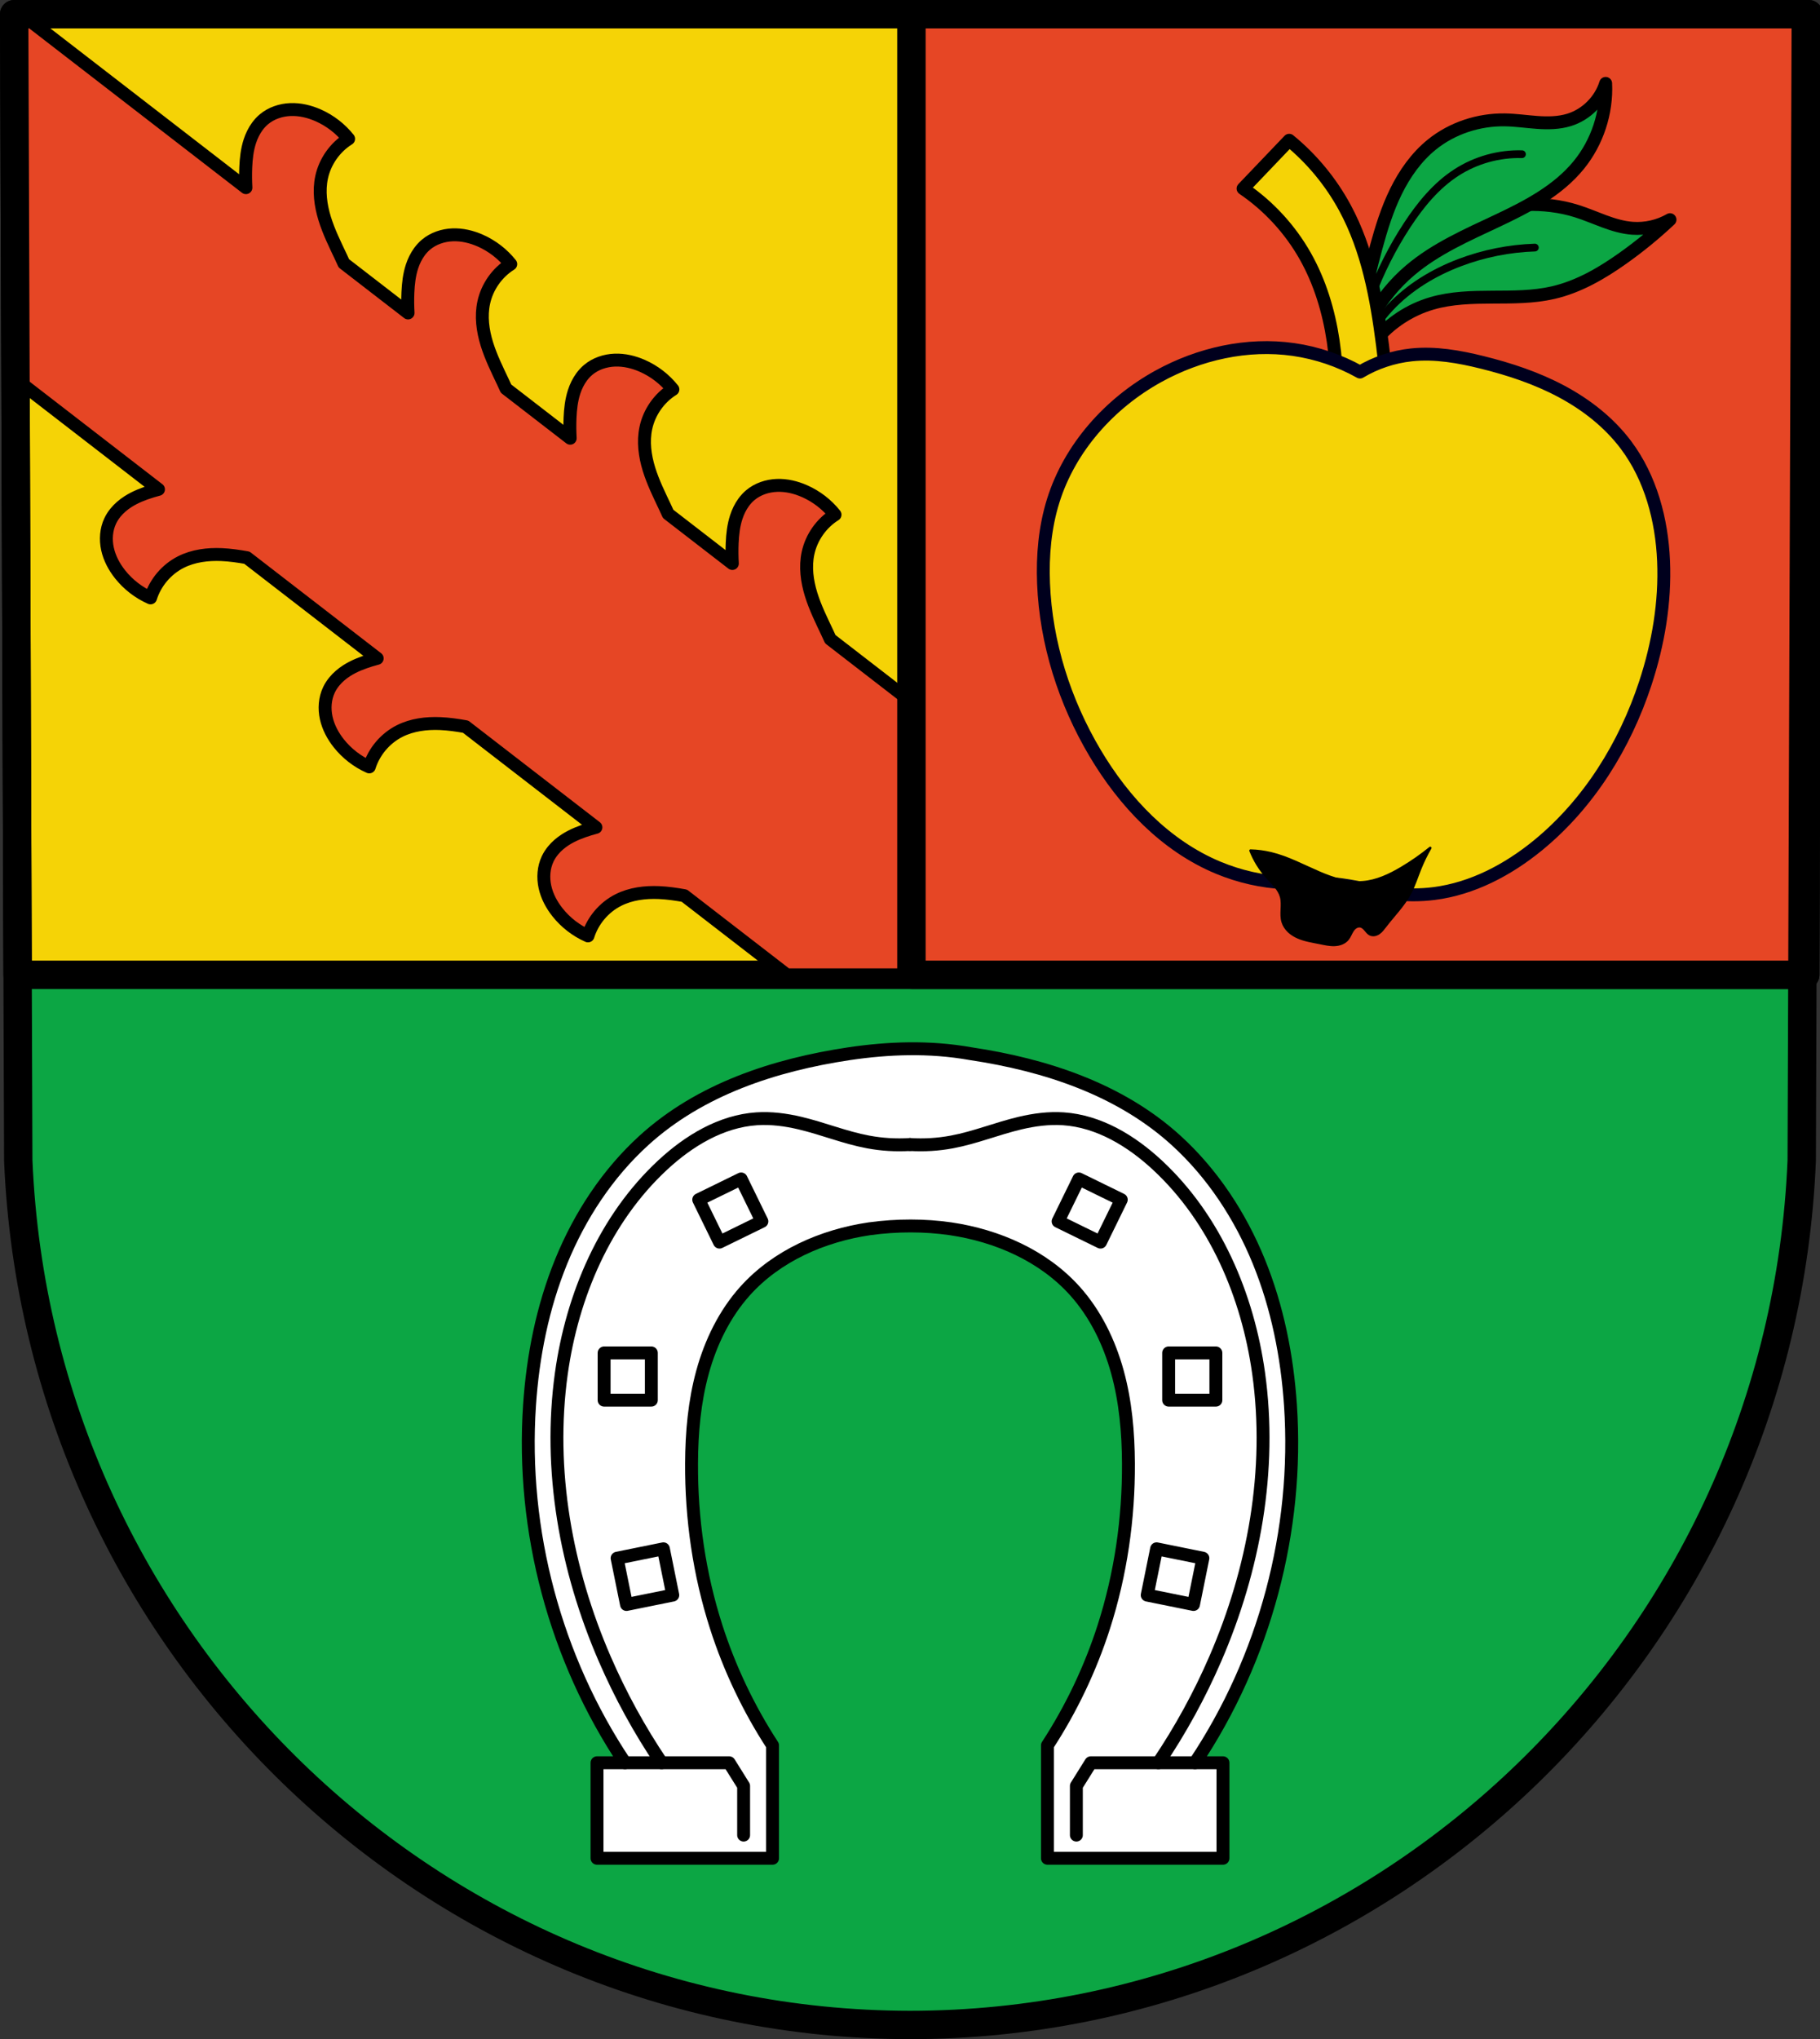 <?xml version="1.0" encoding="UTF-8" standalone="no"?>
<!-- Created with Inkscape (http://www.inkscape.org/) -->

<svg
   xmlns:dc="http://purl.org/dc/elements/1.1/"
   xmlns:cc="http://creativecommons.org/ns#"
   xmlns:rdf="http://www.w3.org/1999/02/22-rdf-syntax-ns#"
   xmlns:svg="http://www.w3.org/2000/svg"
   xmlns="http://www.w3.org/2000/svg"
   xmlns:sodipodi="http://sodipodi.sourceforge.net/DTD/sodipodi-0.dtd"
   xmlns:inkscape="http://www.inkscape.org/namespaces/inkscape"
   width="186.748mm"
   height="209.174mm"
   viewBox="0 0 186.748 209.174"
   version="1.1"
   id="svg1022"
   sodipodi:docname="DEU Bremelau COA.svg"
   inkscape:version="0.92.5 (2060ec1f9f, 2020-04-08)">
  <rect x="0" y="0" width="186.748" height="209.174" fill="#333333" stroke="none"/>
  <defs
     id="defs1016">
    <inkscape:path-effect
       effect="spiro"
       id="path-effect2257"
       is_visible="true" />
    <inkscape:path-effect
       effect="spiro"
       id="path-effect2253"
       is_visible="true" />
    <inkscape:path-effect
       effect="spiro"
       id="path-effect2249"
       is_visible="true" />
    <inkscape:path-effect
       effect="spiro"
       id="path-effect2245"
       is_visible="true" />
    <inkscape:path-effect
       effect="spiro"
       id="path-effect2241"
       is_visible="true" />
    <inkscape:path-effect
       effect="spiro"
       id="path-effect2237"
       is_visible="true" />
    <inkscape:path-effect
       effect="spiro"
       id="path-effect2233"
       is_visible="true" />
    <inkscape:path-effect
       effect="spiro"
       id="path-effect2114"
       is_visible="true" />
    <inkscape:path-effect
       effect="spiro"
       id="path-effect2013"
       is_visible="true" />
    <inkscape:path-effect
       effect="spiro"
       id="path-effect1960"
       is_visible="true" />
    <inkscape:path-effect
       effect="spiro"
       id="path-effect2013-3"
       is_visible="true" />
    <inkscape:path-effect
       effect="spiro"
       id="path-effect2114-3"
       is_visible="true" />
    <inkscape:path-effect
       effect="spiro"
       id="path-effect2114-0"
       is_visible="true" />
    <inkscape:path-effect
       effect="spiro"
       id="path-effect2114-9"
       is_visible="true" />
    <inkscape:path-effect
       effect="spiro"
       id="path-effect2114-9-2"
       is_visible="true" />
    <inkscape:path-effect
       effect="spiro"
       id="path-effect2114-9-6"
       is_visible="true" />
    <inkscape:path-effect
       effect="spiro"
       id="path-effect2114-9-3"
       is_visible="true" />
    <inkscape:path-effect
       effect="spiro"
       id="path-effect2257-6"
       is_visible="true" />
    <inkscape:path-effect
       effect="spiro"
       id="path-effect2253-0"
       is_visible="true" />
    <inkscape:path-effect
       effect="spiro"
       id="path-effect2249-9"
       is_visible="true" />
    <inkscape:path-effect
       effect="spiro"
       id="path-effect2245-6"
       is_visible="true" />
    <inkscape:path-effect
       effect="spiro"
       id="path-effect2241-6"
       is_visible="true" />
    <inkscape:path-effect
       effect="spiro"
       id="path-effect2237-8"
       is_visible="true" />
    <inkscape:path-effect
       effect="spiro"
       id="path-effect2233-3"
       is_visible="true" />
  </defs>
  <sodipodi:namedview
     id="base"
     pagecolor="#ffffff"
     bordercolor="#666666"
     borderopacity="1.0"
     inkscape:pageopacity="0.0"
     inkscape:pageshadow="2"
     inkscape:zoom="1.0030632"
     inkscape:cx="352.91015"
     inkscape:cy="395.28915"
     inkscape:document-units="mm"
     inkscape:current-layer="layer1"
     showgrid="false"
     inkscape:window-width="1920"
     inkscape:window-height="1046"
     inkscape:window-x="-11"
     inkscape:window-y="-11"
     inkscape:window-maximized="1"
     inkscape:snap-nodes="false"
     fit-margin-top="0"
     fit-margin-left="0"
     fit-margin-right="0"
     fit-margin-bottom="0"
     inkscape:snap-midpoints="true"
     inkscape:snap-smooth-nodes="true"
     inkscape:object-paths="false" />
  <g
     inkscape:label="Ebene 1"
     inkscape:groupmode="layer"
     id="layer1"
     transform="translate(26.435,-79.433)">
    <path
       style="fill:#0ca644;fill-opacity:1;fill-rule:evenodd;stroke:none;stroke-width:2.91;stroke-linecap:round;stroke-linejoin:round;stroke-miterlimit:4;stroke-dasharray:none;stroke-opacity:1"
       inkscape:connector-curvature="0"
       d="m 158.857,80.888 -0.42,117.595 c -2.046,49.465 -42.473,88.641 -91.499,88.669 -48.982,-0.061 -89.423,-39.251 -91.499,-88.669 l -0.42,-117.595 h 91.917 z"
       id="path10563-0-6-2-9-6"
       sodipodi:nodetypes="ccccccc" />
    <path
       style="fill:#f5d306;fill-opacity:1;stroke:#000000;stroke-width:11;stroke-linecap:round;stroke-linejoin:round;stroke-miterlimit:4;stroke-dasharray:none;stroke-opacity:1"
       d="M 5.5 5.5 L 6.828 377.346 L 698.99 377.346 L 700.32 5.5 L 352.9 5.5 L 5.5 5.5 z "
       transform="matrix(0.265,0,0,0.265,-26.435,79.433)"
       id="rect1908" />
    <path
       style="fill:#e64625;fill-opacity:1;stroke:#000000;stroke-width:5;stroke-linecap:round;stroke-linejoin:round;stroke-miterlimit:4;stroke-dasharray:none;stroke-opacity:1"
       d="M 2.701 5.5 L 3.197 144.496 L 61.363 189.426 C 60.532 189.652 59.7 189.873 58.877 190.127 C 55.617 191.132 52.396 192.362 49.527 194.207 C 47.734 195.36 46.079 196.769 44.732 198.416 C 43.925 199.404 43.228 200.477 42.68 201.633 C 41.094 204.978 40.834 208.87 41.625 212.486 C 42.416 216.102 44.215 219.451 46.52 222.348 C 49.637 226.265 53.713 229.413 58.291 231.439 C 60.146 225.49 64.494 220.363 70.059 217.559 C 74.876 215.131 80.413 214.444 85.803 214.678 C 89.095 214.819 92.355 215.302 95.604 215.873 L 146.053 254.842 C 145.221 255.068 144.39 255.291 143.566 255.545 C 140.307 256.55 137.086 257.778 134.217 259.623 C 132.424 260.776 130.768 262.185 129.422 263.832 C 128.615 264.821 127.917 265.893 127.369 267.049 C 125.784 270.394 125.524 274.286 126.314 277.902 C 127.105 281.518 128.902 284.867 131.207 287.764 C 134.324 291.681 138.403 294.831 142.98 296.857 C 144.836 290.908 149.181 285.779 154.746 282.975 C 159.563 280.547 165.103 279.86 170.492 280.094 C 173.785 280.235 177.043 280.718 180.291 281.289 L 230.742 320.258 C 229.911 320.485 229.077 320.707 228.254 320.961 C 224.994 321.966 221.775 323.196 218.906 325.041 C 217.113 326.194 215.457 327.601 214.111 329.248 C 213.305 330.237 212.607 331.311 212.059 332.467 C 210.473 335.812 210.213 339.704 211.004 343.32 C 211.795 346.936 213.592 350.283 215.896 353.18 C 219.014 357.097 223.09 360.247 227.668 362.273 C 229.523 356.324 233.871 351.195 239.436 348.391 C 244.253 345.963 249.79 345.276 255.18 345.51 C 258.472 345.651 261.732 346.134 264.98 346.705 L 304.648 377.346 L 352.908 377.346 L 352.908 271.688 L 321.488 247.418 C 321.11 246.604 320.749 245.782 320.365 244.971 C 318.061 240.093 315.644 235.24 314.057 230.084 C 312.469 224.929 311.737 219.395 312.869 214.121 C 314.177 208.028 318.041 202.527 323.328 199.229 C 320.211 195.311 316.134 192.163 311.557 190.137 C 308.172 188.638 304.478 187.746 300.779 187.895 C 297.081 188.043 293.379 189.277 290.543 191.656 C 289.563 192.478 288.699 193.424 287.947 194.455 C 286.694 196.174 285.75 198.132 285.088 200.158 C 284.028 203.4 283.652 206.827 283.504 210.234 C 283.391 212.864 283.416 215.499 283.566 218.127 L 258.707 198.924 C 258.329 198.11 257.967 197.288 257.584 196.477 C 255.279 191.599 252.865 186.745 251.277 181.59 C 249.69 176.434 248.956 170.901 250.088 165.627 C 251.396 159.534 255.26 154.032 260.547 150.734 C 257.43 146.817 253.353 143.669 248.775 141.643 C 245.391 140.144 241.697 139.252 237.998 139.4 C 234.299 139.549 230.597 140.783 227.762 143.162 C 226.782 143.984 225.92 144.93 225.168 145.961 C 223.915 147.679 222.969 149.636 222.307 151.662 C 221.247 154.904 220.871 158.333 220.723 161.74 C 220.61 164.37 220.635 167.005 220.785 169.633 L 195.926 150.43 C 195.548 149.616 195.186 148.794 194.803 147.982 C 192.498 143.105 190.083 138.251 188.496 133.096 C 186.909 127.94 186.174 122.407 187.307 117.133 C 188.615 111.04 192.478 105.538 197.766 102.24 C 194.648 98.323 190.572 95.173 185.994 93.146 C 182.609 91.648 178.915 90.758 175.217 90.906 C 171.518 91.055 167.818 92.289 164.982 94.668 C 164.002 95.49 163.139 96.436 162.387 97.467 C 161.133 99.185 160.188 101.144 159.525 103.17 C 158.465 106.412 158.088 109.836 157.939 113.244 C 157.826 115.874 157.853 118.509 158.004 121.137 L 133.145 101.936 C 132.767 101.122 132.405 100.3 132.021 99.488 C 129.717 94.611 127.302 89.757 125.715 84.602 C 124.127 79.446 123.393 73.913 124.525 68.639 C 125.833 62.546 129.697 57.044 134.984 53.746 C 131.867 49.829 127.791 46.681 123.213 44.654 C 119.828 43.156 116.134 42.264 112.436 42.412 C 108.737 42.561 105.035 43.795 102.199 46.174 C 101.219 46.996 100.355 47.942 99.604 48.973 C 98.35 50.691 97.407 52.648 96.744 54.674 C 95.684 57.916 95.308 61.344 95.16 64.752 C 95.047 67.382 95.072 70.017 95.223 72.645 L 8.299 5.5 L 2.701 5.5 z "
       transform="matrix(0.265,0,0,0.265,-26.435,79.433)"
       id="path2094" />
    <path
       style="fill:#e64625;fill-opacity:1;stroke:#000000;stroke-width:11;stroke-linecap:round;stroke-linejoin:round;stroke-miterlimit:4;stroke-dasharray:none;stroke-opacity:1"
       d="M 352.908 5.5 L 352.908 377.346 L 698.99 377.346 L 700.32 5.5 L 352.908 5.5 z "
       transform="matrix(0.265,0,0,0.265,-26.435,79.433)"
       id="rect1926" />
    <rect
       style="fill:none;fill-opacity:1;stroke:#000000;stroke-width:1.323;stroke-linecap:round;stroke-linejoin:round;stroke-miterlimit:4;stroke-dasharray:none;stroke-opacity:1"
       id="rect1982-4"
       width="4.846"
       height="4.846"
       x="64.516"
       y="198.703" />
    <path
       style="fill:#ffffff;stroke:#000000;stroke-width:1.323;stroke-linecap:round;stroke-linejoin:round;stroke-miterlimit:4;stroke-dasharray:none;stroke-opacity:1"
       d="m 60.704,187.52 c -7.694,1.152 -15.327,3.665 -21.079,8.904 -3.737,3.404 -6.573,7.738 -8.481,12.419 -1.908,4.681 -2.907,9.703 -3.246,14.746 -0.864,12.852 2.638,25.957 9.797,36.665 h -2.871 v 9.797 h 2.871 12.122 3.019 v -11.579 c -2.459,-3.776 -4.412,-7.882 -5.789,-12.172 -1.735,-5.406 -2.553,-11.096 -2.523,-16.774 0.016,-3.153 0.296,-6.324 1.133,-9.364 0.838,-3.04 2.253,-5.954 4.359,-8.301 3.243,-3.613 7.963,-5.677 12.766,-6.383 2.839,-0.389 5.678,-0.38 8.313,0 4.803,0.706 9.523,2.771 12.766,6.383 2.107,2.347 3.522,5.261 4.359,8.301 0.838,3.04 1.117,6.21 1.133,9.364 0.03,5.678 -0.788,11.368 -2.523,16.774 -1.377,4.291 -3.33,8.396 -5.789,12.172 v 11.579 h 3.019 12.122 2.871 v -9.797 h -2.871 c 7.159,-10.708 10.66,-23.814 9.797,-36.665 -0.339,-5.043 -1.338,-10.065 -3.246,-14.746 -1.908,-4.681 -4.744,-9.015 -8.481,-12.419 -5.752,-5.239 -13.384,-7.752 -21.079,-8.904 -4.275,-0.765 -8.496,-0.586 -12.47,0 z"
       id="path1958"
       inkscape:connector-curvature="0"
       sodipodi:nodetypes="cscsccccccccccscccccscccccccscccc" />
    <path
       style="fill:none;stroke:#000000;stroke-width:1.323;stroke-linecap:round;stroke-linejoin:round;stroke-miterlimit:4;stroke-dasharray:none;stroke-opacity:1"
       d="m 37.695,260.254 h 10.688 l 1.484,2.375 c 0,1.682 0,3.365 0,5.047"
       id="path1980"
       inkscape:connector-curvature="0"
       sodipodi:nodetypes="cccc" />
    <path
       inkscape:connector-curvature="0"
       style="fill:none;fill-opacity:1;stroke:#000000;stroke-width:1.323;stroke-linecap:round;stroke-linejoin:round;stroke-miterlimit:4;stroke-dasharray:none;stroke-opacity:1"
       d="m 49.613,200.367 -4.353,2.129 2.129,4.353 4.353,-2.129 z m -14.061,17.846 v 4.846 h 4.846 v -4.846 z m 6.084,20.095 -4.75,0.962 0.962,4.749 4.75,-0.962 z"
       id="rect1982" />
    <path
       style="fill:none;stroke:#000000;stroke-width:1.323;stroke-linecap:round;stroke-linejoin:round;stroke-miterlimit:4;stroke-dasharray:none;stroke-opacity:1"
       d="m -134.205,196.834 c -1.438,0.091 -2.888,0.003 -4.305,-0.262 -2.373,-0.443 -4.628,-1.374 -6.977,-1.93 -1.457,-0.345 -2.959,-0.545 -4.453,-0.445 -3.648,0.245 -6.97,2.262 -9.649,4.75 -5.921,5.498 -9.276,13.373 -10.391,21.376 -1.379,9.902 0.477,20.109 4.453,29.282 1.612,3.719 3.568,7.289 5.835,10.649"
       id="path2011"
       inkscape:connector-curvature="0"
       inkscape:path-effect="#path-effect2013"
       inkscape:original-d="m -134.20512,196.8336 c -1.43474,0.22235 -2.88696,-0.0253 -4.30502,-0.26183 -2.38004,-0.39704 -4.60497,-1.48648 -6.97683,-1.92976 -1.46645,-0.27406 -2.98527,-0.7108 -4.4533,-0.44533 -3.52769,0.63793 -7.12025,2.20894 -9.64881,4.75018 -5.58806,5.61607 -9.20104,13.54317 -10.39103,21.37583 -1.48293,9.76082 1.29079,19.92918 4.4533,29.28179 1.29655,3.83434 3.3608,6.39369 5.83456,10.64927"
       sodipodi:nodetypes="caaaaaac"
       transform="translate(201.144)" />
    <path
       style="fill:none;stroke:#000000;stroke-width:1.323;stroke-linecap:round;stroke-linejoin:round;stroke-miterlimit:4;stroke-dasharray:none;stroke-opacity:1"
       d="M 96.182,260.254 H 85.494 l -1.484,2.375 c 0,1.682 0,3.365 0,5.047"
       id="path1980-3"
       inkscape:connector-curvature="0"
       sodipodi:nodetypes="cccc" />
    <path
       style="fill:none;fill-opacity:1;stroke:#000000;stroke-width:1.323;stroke-linecap:round;stroke-linejoin:round;stroke-miterlimit:4;stroke-dasharray:none;stroke-opacity:1"
       d="m 84.264,200.367 4.353,2.129 -2.129,4.353 -4.353,-2.129 z m 14.061,17.846 v 4.846 h -4.846 v -4.846 z m -6.084,20.095 4.75,0.962 -0.962,4.749 -4.75,-0.962 z"
       id="rect1982-0"
       inkscape:connector-curvature="0" />
    <path
       style="fill:none;stroke:#000000;stroke-width:1.323;stroke-linecap:round;stroke-linejoin:round;stroke-miterlimit:4;stroke-dasharray:none;stroke-opacity:1"
       d="m -134.205,196.834 c -1.438,0.091 -2.888,0.003 -4.305,-0.262 -2.373,-0.443 -4.628,-1.374 -6.977,-1.93 -1.457,-0.345 -2.959,-0.545 -4.453,-0.445 -3.648,0.245 -6.97,2.262 -9.649,4.75 -5.921,5.498 -9.276,13.373 -10.391,21.376 -1.379,9.902 0.477,20.109 4.453,29.282 1.612,3.719 3.568,7.289 5.835,10.649"
       id="path2011-0"
       inkscape:connector-curvature="0"
       inkscape:path-effect="#path-effect2013-3"
       inkscape:original-d="m -134.20512,196.8336 c -1.43474,0.22235 -2.88696,-0.0253 -4.30502,-0.26183 -2.38004,-0.39704 -4.60497,-1.48648 -6.97683,-1.92976 -1.46645,-0.27406 -2.98527,-0.7108 -4.4533,-0.44533 -3.52769,0.63793 -7.12025,2.20894 -9.64881,4.75018 -5.58806,5.61607 -9.20104,13.54317 -10.39103,21.37583 -1.48293,9.76082 1.29079,19.92918 4.4533,29.28179 1.29655,3.83434 3.3608,6.39369 5.83456,10.64927"
       sodipodi:nodetypes="caaaaaac"
       transform="matrix(-1,0,0,1,-67.267,0)" />
    <path
       style="fill:none;fill-rule:evenodd;stroke:#000000;stroke-width:2.91;stroke-linecap:round;stroke-linejoin:round;stroke-miterlimit:4;stroke-dasharray:none;stroke-opacity:1"
       inkscape:connector-curvature="0"
       d="m 158.857,80.888 -0.42,117.595 c -2.046,49.465 -42.473,88.641 -91.499,88.669 -48.982,-0.061 -89.423,-39.251 -91.499,-88.669 l -0.42,-117.595 h 91.917 z"
       id="path10563-0-6-2-9"
       sodipodi:nodetypes="ccccccc" />
    <path
       transform="translate(200.748,-1.058)"
       style="fill:#0ca644;fill-opacity:1;stroke:#000000;stroke-width:1.323;stroke-linecap:round;stroke-linejoin:round;stroke-miterlimit:4;stroke-dasharray:none;stroke-opacity:1"
       d="m -55.825,103.025 c -1.521,1.43 -3.14,2.755 -4.843,3.963 -2.182,1.548 -4.547,2.922 -7.155,3.522 -2.034,0.469 -4.143,0.452 -6.231,0.462 -2.087,0.01 -4.204,0.055 -6.208,0.639 -2.258,0.658 -4.309,2.006 -5.809,3.818 -1.5,1.811 -2.441,4.078 -2.667,6.419 0.721,-2.765 1.491,-5.518 2.312,-8.255 0.621,-2.072 1.288,-4.173 2.532,-5.944 1.877,-2.673 4.908,-4.341 8.035,-5.283 3.388,-1.021 7.08,-1.28 10.457,-0.22 1.911,0.6 3.726,1.616 5.724,1.761 1.333,0.097 2.694,-0.214 3.853,-0.881 z"
       id="path2231-5"
       inkscape:connector-curvature="0"
       inkscape:path-effect="#path-effect2233-3"
       inkscape:original-d="m -55.824803,103.02454 c 0,0 -3.088871,2.83418 -4.843185,3.96261 -2.23568,1.43806 -4.594811,2.80592 -7.154706,3.52231 -4.008265,1.12172 -8.753512,-0.83516 -12.438179,1.10073 -3.921704,2.06042 -8.475575,10.23673 -8.475575,10.23673 0,0 1.364378,-5.55931 2.311522,-8.25543 0.713772,-2.03181 1.151085,-4.29112 2.531663,-5.94391 2.05501,-2.4602 4.974174,-4.33202 8.035285,-5.28347 3.329288,-1.0348 7.003973,-0.70225 10.456878,-0.22015 1.977018,0.27603 3.728927,1.68753 5.723763,1.76116 1.3164,0.0486 3.852534,-0.88058 3.852534,-0.88058 z"
       sodipodi:nodetypes="caaacaaaaac" />
    <path
       transform="translate(200.748,-1.058)"
       style="fill:none;stroke:#000000;stroke-width:0.794;stroke-linecap:round;stroke-linejoin:round;stroke-miterlimit:4;stroke-dasharray:none;stroke-opacity:1"
       d="m -88.736,121.847 c 0.195,-3.619 1.704,-7.152 4.183,-9.796 1.959,-2.09 4.476,-3.608 7.155,-4.623 2.46,-0.932 5.075,-1.455 7.705,-1.541"
       id="path2235-9"
       inkscape:connector-curvature="0"
       inkscape:path-effect="#path-effect2237-8"
       inkscape:original-d="m -88.736448,121.84692 c 1.394516,-3.26575 1.894441,-7.08149 4.182751,-9.79644 1.829946,-2.17112 4.523675,-3.55526 7.154706,-4.62304 2.426966,-0.98496 5.136975,-1.02761 7.705069,-1.54102"
       sodipodi:nodetypes="caac" />
    <path
       transform="translate(200.748,-1.058)"
       style="fill:#0ca644;fill-opacity:1;stroke:#000000;stroke-width:1.323;stroke-linecap:round;stroke-linejoin:round;stroke-miterlimit:4;stroke-dasharray:none;stroke-opacity:1"
       d="m -62.429,89.045 c 0.143,2.998 -0.857,6.037 -2.752,8.366 -2.152,2.643 -5.282,4.27 -8.366,5.724 -3.101,1.462 -6.296,2.852 -8.916,5.063 -3.246,2.74 -5.443,6.693 -6.054,10.897 0.507,-4.459 1.354,-8.879 2.532,-13.209 0.535,-1.966 1.141,-3.923 2.039,-5.752 0.898,-1.829 2.101,-3.534 3.685,-4.815 2.09,-1.69 4.798,-2.571 7.485,-2.532 1.107,0.016 2.207,0.182 3.312,0.261 1.105,0.079 2.235,0.067 3.293,-0.261 1.753,-0.543 3.199,-1.989 3.742,-3.742 z"
       id="path2239-4"
       inkscape:connector-curvature="0"
       inkscape:path-effect="#path-effect2241-6"
       inkscape:original-d="m -62.429147,89.045348 c 0,0 -0.988703,6.018466 -2.751809,8.365502 -2.029328,2.70143 -5.499738,3.93398 -8.365501,5.72376 -2.898861,1.81045 -6.510508,2.63529 -8.915865,5.06333 -2.924424,2.952 -6.053982,10.89717 -6.053982,10.89717 0,0 1.024394,-8.98663 2.531666,-13.20869 1.346834,-3.77265 2.660602,-7.985492 5.723765,-10.566945 2.014013,-1.697291 4.886041,-2.104047 7.484923,-2.531665 2.172239,-0.357418 4.570471,0.842458 6.604343,0 1.62992,-0.675135 3.74246,-3.742462 3.74246,-3.742462 z"
       sodipodi:nodetypes="caaacaaaac" />
    <path
       transform="translate(200.748,-1.058)"
       style="fill:none;stroke:#000000;stroke-width:0.794;stroke-linecap:round;stroke-linejoin:round;stroke-miterlimit:4;stroke-dasharray:none;stroke-opacity:1"
       d="m -71.015,96.31 c -2.358,-0.067 -4.731,0.594 -6.714,1.871 -2.089,1.345 -3.7,3.317 -5.063,5.394 -3.033,4.62 -5.006,9.931 -5.724,15.41"
       id="path2243-8"
       inkscape:connector-curvature="0"
       inkscape:path-effect="#path-effect2245-6"
       inkscape:original-d="m -71.014791,96.310126 c -2.237875,0.586788 -4.726841,0.667957 -6.714416,1.871231 -2.109484,1.277077 -3.764481,3.297393 -5.063331,5.393543 -2.886194,4.65788 -3.815578,10.27316 -5.723766,15.41014"
       sodipodi:nodetypes="caac" />
    <path
       transform="translate(200.748,-1.058)"
       style="fill:#f5d306;fill-opacity:1;stroke:#000000;stroke-width:1.323;stroke-linecap:round;stroke-linejoin:round;stroke-miterlimit:4;stroke-dasharray:none;stroke-opacity:1"
       d="m -94.901,94.879 -4.733,4.953 c 2.622,1.781 4.825,4.175 6.384,6.935 1.509,2.672 2.409,5.661 2.862,8.696 0.467,3.132 0.467,6.334 0,9.466 l 5.944,0.44 c -0.186,-3.164 -0.48,-6.322 -0.881,-9.466 -0.619,-4.858 -1.525,-9.78 -3.853,-14.089 -1.434,-2.654 -3.39,-5.024 -5.724,-6.935 z"
       id="path2247-2"
       inkscape:connector-curvature="0"
       inkscape:path-effect="#path-effect2249-9"
       inkscape:original-d="m -94.900501,94.879185 -4.733113,4.953258 c 0,0 4.793068,4.225297 6.384198,6.934557 1.54534,2.63129 2.378812,5.68268 2.861884,8.69572 0.499519,3.11562 0,9.46623 0,9.46623 l 5.943909,0.44029 c 0,0 -0.313746,-6.3483 -0.880582,-9.46623 -0.870872,-4.79031 -1.610801,-9.76721 -3.852533,-14.08926 -1.379994,-2.660623 -5.723763,-6.934565 -5.723763,-6.934565 z"
       sodipodi:nodetypes="ccaaccaac" />
    <path
       transform="translate(200.748,-1.058)"
       style="fill:#f5d306;fill-opacity:1;stroke:#00001d;stroke-width:1.323;stroke-linecap:round;stroke-linejoin:round;stroke-miterlimit:4;stroke-dasharray:none;stroke-opacity:1"
       d="m -87.636,118.655 c -2.107,-1.182 -4.433,-1.97 -6.824,-2.312 -4.748,-0.678 -9.669,0.435 -13.869,2.752 -5,2.758 -9.086,7.318 -10.787,12.768 -0.852,2.729 -1.104,5.619 -0.991,8.476 0.243,6.116 2.16,12.127 5.283,17.391 2.992,5.044 7.241,9.531 12.658,11.778 2.165,0.898 4.484,1.424 6.824,1.541 1.687,0.085 3.381,-0.041 5.063,0.11 2.001,0.18 3.949,0.747 5.944,0.991 1.424,0.174 2.87,0.181 4.293,0 3.944,-0.501 7.601,-2.435 10.677,-4.953 5.211,-4.267 8.903,-10.223 11.007,-16.621 1.328,-4.039 2.054,-8.3 1.871,-12.548 -0.182,-4.225 -1.316,-8.504 -3.853,-11.888 -1.735,-2.314 -4.071,-4.138 -6.622,-5.5 -2.552,-1.362 -5.32,-2.279 -8.128,-2.975 -2.376,-0.589 -4.83,-1.027 -7.265,-0.771 -1.861,0.196 -3.677,0.802 -5.283,1.761 z"
       id="path2251-3"
       inkscape:connector-curvature="0"
       inkscape:path-effect="#path-effect2253-0"
       inkscape:original-d="m -87.635723,118.65482 c 0,0 -4.427839,-2.15466 -6.824488,-2.31152 -4.703098,-0.30782 -9.808759,0.35862 -13.869119,2.75181 -4.79998,2.82912 -8.5717,7.65609 -10.7871,12.7684 -1.13099,2.6099 -1.24429,5.64248 -0.99065,8.47557 0.54028,6.03462 2.07451,12.25227 5.28348,17.39144 3.05252,4.88862 7.56157,9.0871 12.65832,11.77775 2.06236,1.08875 4.509693,1.25741 6.824488,1.54101 1.675647,0.20529 3.382521,-0.0474 5.063332,0.11007 1.99987,0.18742 3.942121,0.82498 5.943909,0.99065 1.426065,0.11802 2.895497,0.30834 4.292822,0 3.831175,-0.8454 7.701995,-2.39555 10.677022,-4.95325 5.038899,-4.33206 8.626058,-10.41714 11.007238,-16.62094 1.515407,-3.94816 2.220493,-8.3337 1.871232,-12.54825 -0.344016,-4.15126 -1.229034,-8.65229 -3.852535,-11.88781 -3.571368,-4.40451 -9.355791,-6.72627 -14.7497,-8.47558 -2.316401,-0.75124 -4.843801,-1.0331 -7.264776,-0.77051 -1.845599,0.20018 -5.283475,1.76116 -5.283475,1.76116 z"
       sodipodi:nodetypes="caaaaaaaaaaaaaaaac" />
    <path
       transform="translate(200.748,-1.058)"
       style="fill:#000000;stroke:#000000;stroke-width:0.265;stroke-linecap:round;stroke-linejoin:round;stroke-miterlimit:4;stroke-dasharray:none;stroke-opacity:1"
       d="m -98.863,167.747 c 0.397,1.01 0.978,1.947 1.706,2.752 0.276,0.305 0.574,0.592 0.835,0.91 0.261,0.318 0.488,0.674 0.596,1.071 0.114,0.419 0.092,0.861 0.072,1.295 -0.02,0.434 -0.035,0.877 0.093,1.292 0.113,0.366 0.334,0.695 0.612,0.959 0.278,0.264 0.611,0.466 0.962,0.619 0.703,0.306 1.472,0.417 2.223,0.569 0.498,0.1 0.999,0.22 1.506,0.202 0.254,-0.009 0.508,-0.053 0.743,-0.148 0.235,-0.095 0.452,-0.243 0.612,-0.439 0.211,-0.259 0.315,-0.587 0.497,-0.867 0.091,-0.14 0.203,-0.269 0.345,-0.357 0.142,-0.088 0.315,-0.132 0.478,-0.097 0.107,0.023 0.205,0.078 0.29,0.146 0.085,0.069 0.158,0.151 0.227,0.235 0.14,0.168 0.277,0.35 0.474,0.444 0.143,0.068 0.308,0.084 0.465,0.056 0.156,-0.027 0.303,-0.096 0.433,-0.186 0.26,-0.181 0.45,-0.443 0.643,-0.695 0.854,-1.114 1.867,-2.121 2.532,-3.357 0.433,-0.805 0.705,-1.684 1.046,-2.532 0.297,-0.739 0.647,-1.457 1.046,-2.146 -0.922,0.748 -1.897,1.429 -2.917,2.036 -1.238,0.738 -2.581,1.378 -4.018,1.486 -1.533,0.115 -3.045,-0.384 -4.458,-0.991 -1.636,-0.703 -3.221,-1.566 -4.953,-1.981 -0.685,-0.164 -1.387,-0.257 -2.091,-0.275 z"
       id="path2255-0"
       inkscape:connector-curvature="0"
       inkscape:path-effect="#path-effect2257-6"
       inkscape:original-d="m -98.863107,167.74711 c 0,0 1.105446,1.85515 1.706123,2.75181 0.453412,0.67683 1.155719,1.21453 1.430941,1.9813 0.291884,0.81319 -0.293863,1.8547 0.165108,2.5867 0.77242,1.23191 2.369714,1.87134 3.797498,2.14641 0.945184,0.18209 1.999203,0.0417 2.861881,-0.38525 0.558049,-0.27621 0.698845,-1.29265 1.320869,-1.32087 0.429404,-0.0195 0.563015,0.782 0.99065,0.82554 0.57974,0.059 1.098423,-0.44647 1.541016,-0.82554 1.064519,-0.91174 1.836566,-2.14012 2.531663,-3.35721 0.452807,-0.79285 0.671288,-1.69891 1.045689,-2.53166 0.326351,-0.72587 1.045688,-2.14641 1.045688,-2.14641 0,0 -1.86614,1.48681 -2.91692,2.03634 -1.265294,0.66172 -2.593043,1.38924 -4.017642,1.48597 -1.518728,0.10312 -3.003507,-0.5414 -4.45793,-0.99065 -1.699067,-0.52481 -3.232788,-1.53159 -4.953259,-1.9813 -0.680278,-0.17782 -2.091375,-0.27518 -2.091375,-0.27518 z"
       sodipodi:nodetypes="caaaaaaaaaacaaaac" />
  </g>
</svg>
